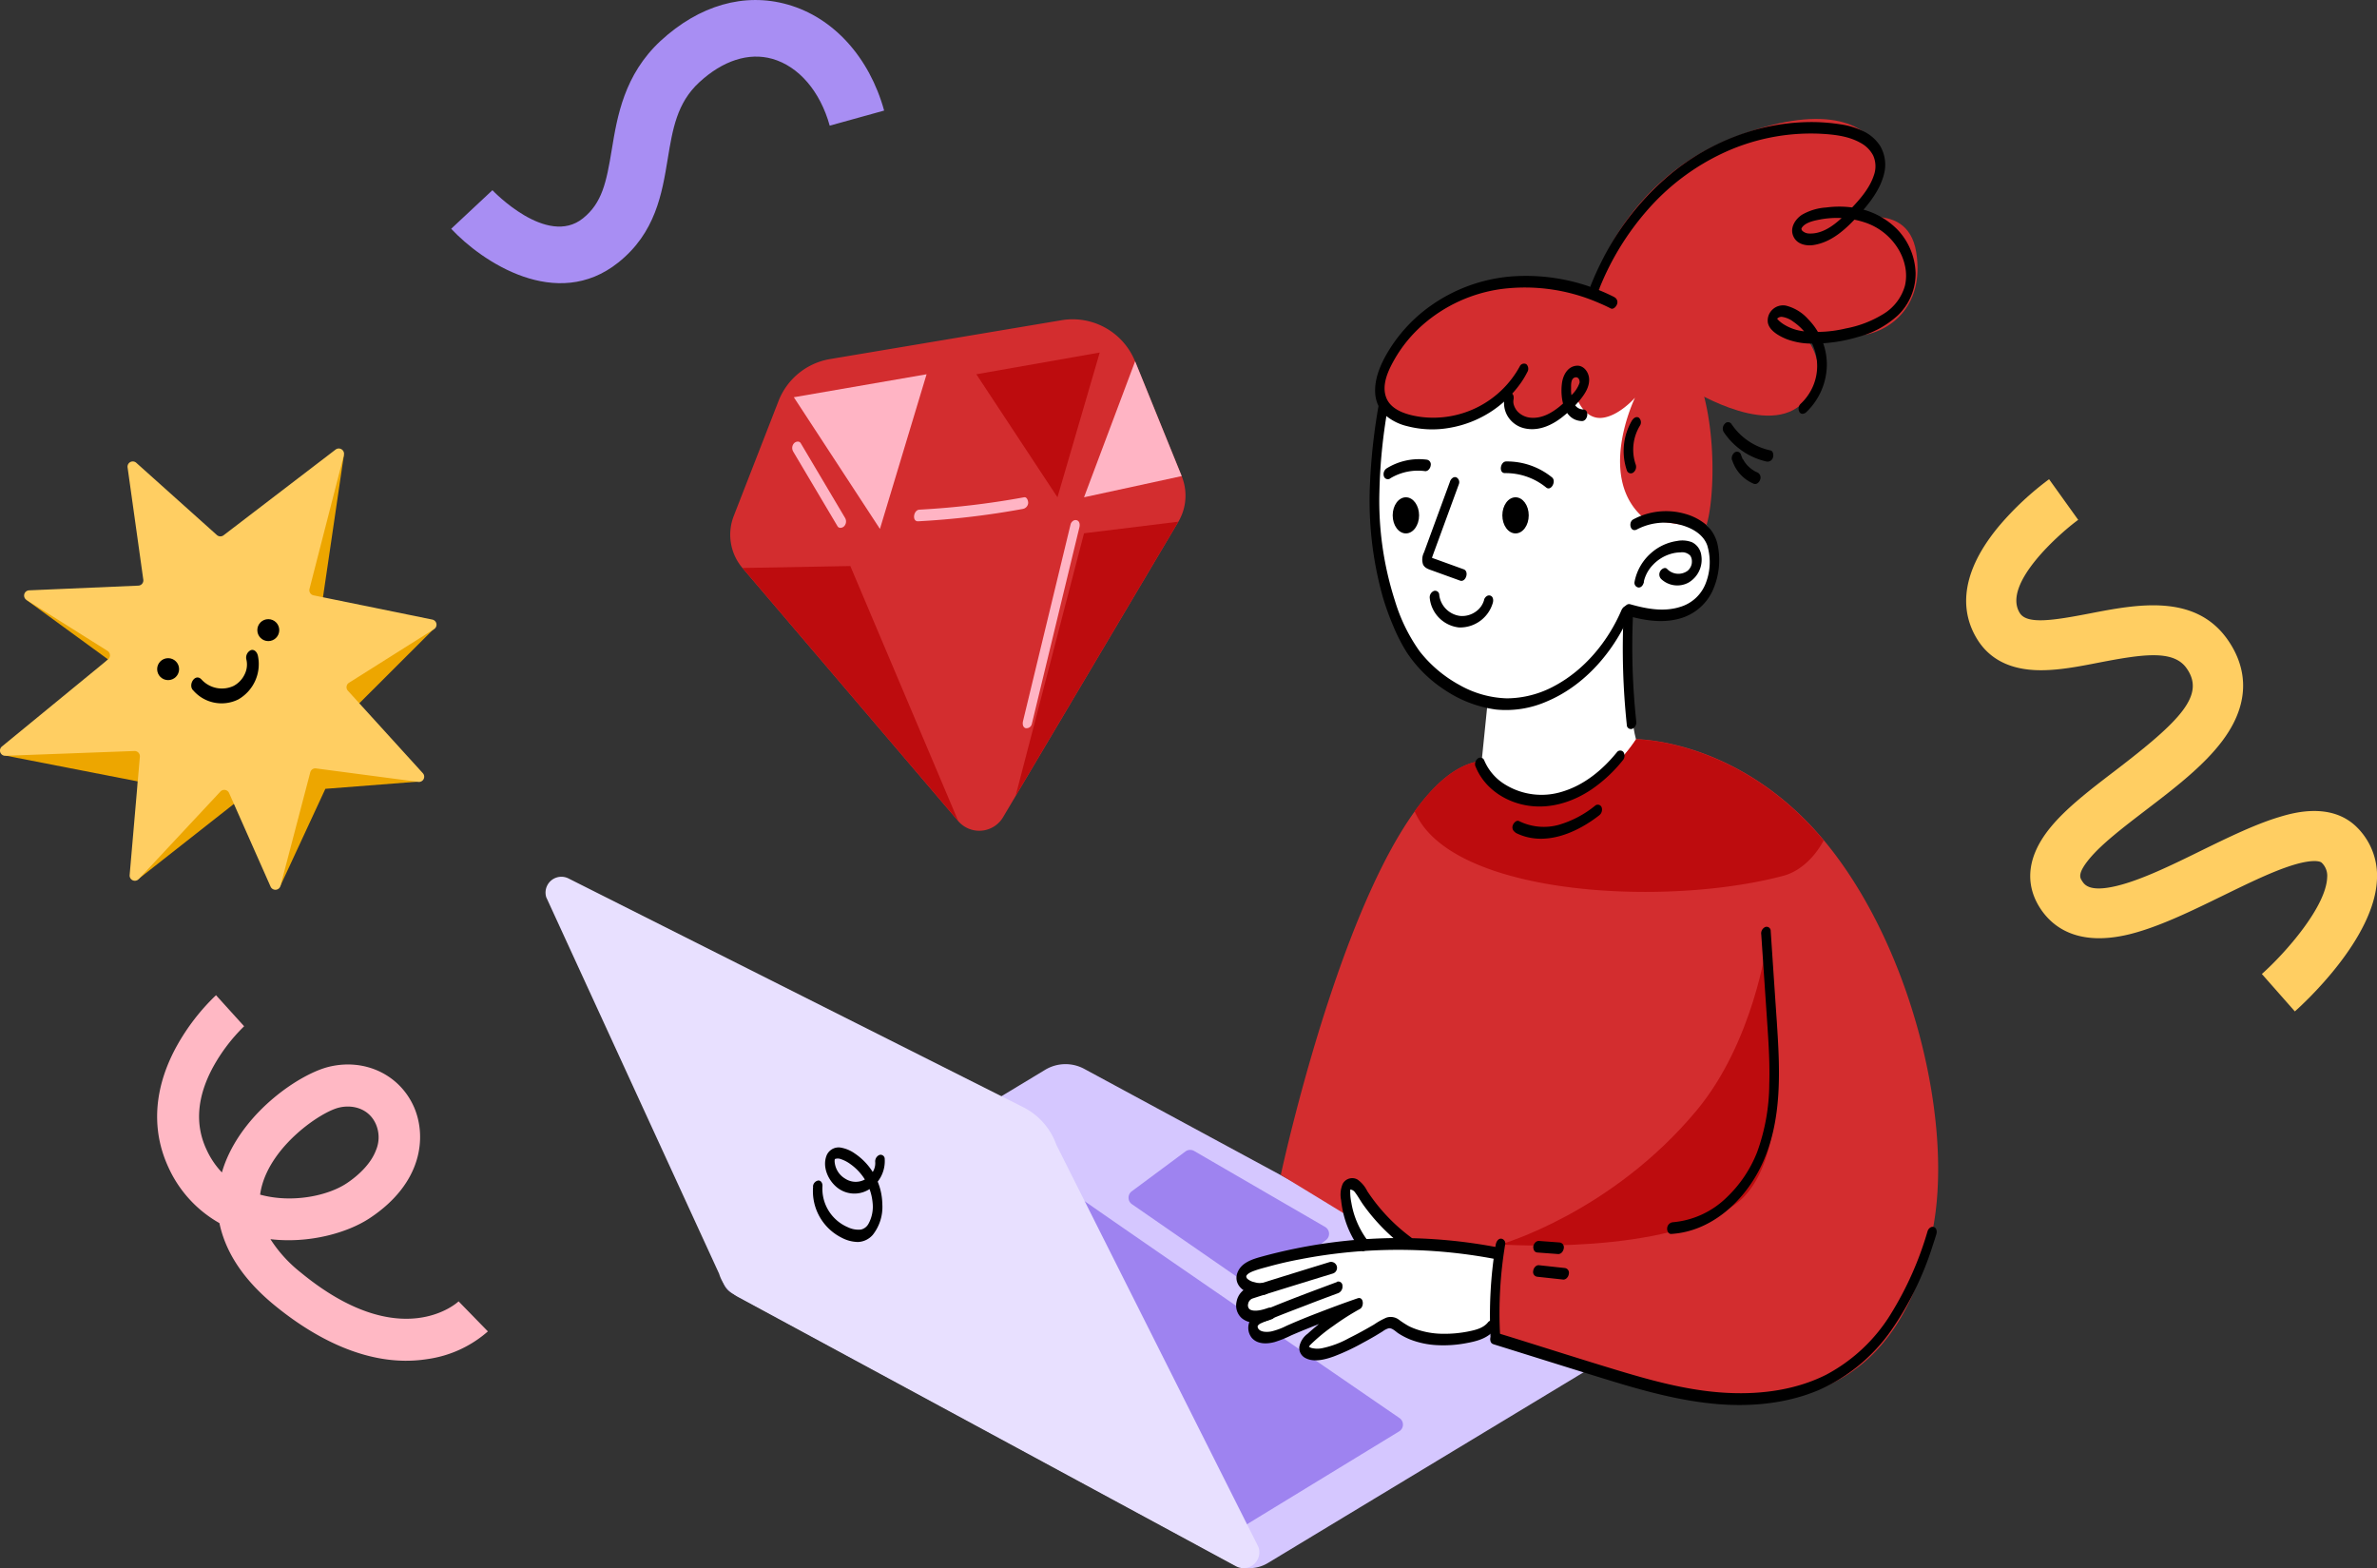 <svg xmlns="http://www.w3.org/2000/svg" viewBox="0 0 576.41 380.23"><rect x="0" y="0" width="576.41" height="380.23" fill="#333333" stroke="none"/><defs><style>.cls-1{fill:#d5c7ff;}.cls-2{fill:#9e83f0;}.cls-3{fill:#e8e0ff;}.cls-4{fill:#d32d2f;}.cls-5{fill:#fff;}.cls-6{fill:#bd0c0e;}.cls-7{fill:#ffb4c4;}.cls-8{fill:#eda600;}.cls-9{fill:#ffce62;}.cls-10{fill:#ffb8c4;}.cls-11{fill:#a88ef3;}</style></defs><g id="Layer_2" data-name="Layer 2"><g id="Layer_2-2" data-name="Layer 2"><path class="cls-1" d="M298.87,379.19,177.63,313.64a4.8,4.8,0,0,1-.2-8.33l76-45.9a9.57,9.57,0,0,1,9.52-.22l128.14,69.28L307.44,379A8.63,8.63,0,0,1,298.87,379.19Z"/><path class="cls-2" d="M258.89,288.37c12.76,9,68.15,47,80.49,55.48a1.92,1.92,0,0,1-.09,3.22L300.6,370.68a1.91,1.91,0,0,1-2.58-.56c-6.69-9.8-43.76-64.26-43.76-65.55,0-1,1-9.92,1.62-14.86A1.92,1.92,0,0,1,258.89,288.37Z"/><path class="cls-3" d="M248.14,268.47,137.85,213a3.84,3.84,0,0,0-5.39,4.56l41.93,91.31a9.58,9.58,0,0,0,4.62,5.63l120.7,65.27a3.84,3.84,0,0,0,5.45-4.67l-49-97.52A16.28,16.28,0,0,0,248.14,268.47Z"/><path class="cls-4" d="M385.31,73.15c-.25-.75,6.23-28.63,35.06-39.82,21.29-8.27,32.32-4,35.57,3.76s-10.27,17.28-10.27,17.28,16.78-7,19,6.76-7.26,20-14.53,20.29-12.52,0-12.52,0,8,9-1,16.78-27.81-4.51-27.81-4.51Z"/><path class="cls-5" d="M335.51,98s-3,19.19-2.07,28.21,5.1,33.32,16.82,39.36,10.38,5.76,10.38,5.76l-1.42,14s-.68,11.06,14.31,9.83S397.46,181,397.46,181s-.89-.71-1.66-6.79-.91-26.37-.91-26.37,10.78,3.54,15.79-.86,5-9.24,5.19-12.6-1.16-9.1-6.65-9.1h-8.53l-2-32L372.72,79Z"/><path class="cls-4" d="M358.51,184.62A15.8,15.8,0,0,0,375.75,194c13-1.75,21-14.76,21-14.76s25.66-.17,46.45,25.63,30.81,68.38,25.3,94.18-19.54,39.07-40.08,40.33-65.38-15-65.38-15l-.65-7.89-51.8-31.6S331,189.38,358.51,184.62Z"/><path class="cls-2" d="M274.46,288.85l13-9.65a1.93,1.93,0,0,1,2.11-.12l31.76,18.42a1.92,1.92,0,0,1,.23,3.17l-15,11.85a1.94,1.94,0,0,1-2.29.07L274.51,292A1.92,1.92,0,0,1,274.46,288.85Z"/><ellipse class="cls-3" cx="206.2" cy="288.86" rx="7.41" ry="10.42" transform="translate(-98 106.05) rotate(-23.48)"/><path class="cls-6" d="M442.23,203.79c-20.62-24.66-45.51-24.51-45.51-24.51s-7.94,13-21,14.76a15.82,15.82,0,0,1-17.25-9.42c-5.46.94-10.64,5.47-15.44,12.1.27.59.57,1.2.93,1.82,10.73,18.75,60.44,21.29,88.48,13.82C436.71,211.23,440.21,207.59,442.23,203.79Z"/><path class="cls-6" d="M428.42,228.86s9.6,50.09-7.28,62.89-57.28,10-57.28,10,26.86-7.61,47.57-32.51C425.18,252.72,428.42,228.86,428.42,228.86Z"/><path d="M334.36,98a145.11,145.11,0,0,0-2.14,19.16,86.64,86.64,0,0,0,3.08,27.52,63.08,63.08,0,0,0,2.51,7,43.28,43.28,0,0,0,3.3,6.47,31.9,31.9,0,0,0,9.38,9.24,29.31,29.31,0,0,0,12.24,4.65,24.61,24.61,0,0,0,12.46-2c8.2-3.47,14.67-10.42,18.69-18.26.52-1,1-2,1.44-3.08a1.32,1.32,0,0,0-.62-1.72c-.74-.24-1.27.44-1.52,1-3.22,7.5-8.88,14.43-16.24,18.35a24.48,24.48,0,0,1-11.52,3,24.73,24.73,0,0,1-11.58-3.28,31.21,31.21,0,0,1-9.58-8.12,41.83,41.83,0,0,1-6-12.28,79,79,0,0,1-3.76-26.41,133.44,133.44,0,0,1,1.93-19.75l.27-1.61a1.15,1.15,0,0,0-1-1.38c-.76,0-1.19.79-1.3,1.44Z"/><path d="M398.61,141.06a8.6,8.6,0,0,1,2.22-4.1,9.74,9.74,0,0,1,4.24-2.63,8.53,8.53,0,0,1,2.45-.39,2.72,2.72,0,0,1,2.34.77,2.24,2.24,0,0,1,.38.95,3.52,3.52,0,0,1,0,1,3,3,0,0,1-1,1.74,3.79,3.79,0,0,1-5-.47c-.51-.51-1.34.05-1.62.53a1.57,1.57,0,0,0,.2,1.93,5.69,5.69,0,0,0,6.66.86,6.44,6.44,0,0,0,3.08-6.58,4.12,4.12,0,0,0-2.25-3.19,6.56,6.56,0,0,0-3.62-.31,12.12,12.12,0,0,0-6.39,3,12.3,12.3,0,0,0-3.93,6.91,1.14,1.14,0,0,0,1,1.38c.78,0,1.17-.79,1.3-1.44Z"/><path class="cls-4" d="M354.49,71.93C339.22,78.41,334.31,89.18,334.13,96s13.14,9.13,20.36,5.94a33,33,0,0,0,12-9.33s-2.71,7.58,4.55,9.33c5.37,1.29,11.46-5.09,11.46-5.09s1.79,4.85,5.93,4.47,8.06-4.9,8.06-4.9-9.7,19.84,2.6,29.59c10.19,1.29,14.4,2.23,14.4,2.23,2.54-5.94,3.79-33.09-6.39-45.39S371.93,64.53,354.49,71.93Z"/><path d="M367.43,201.88c6.88,3.55,14.73.2,20.34-4.16a1.75,1.75,0,0,0,.63-1.94,1,1,0,0,0-1.51-.49A25.14,25.14,0,0,1,378,200a13.59,13.59,0,0,1-9.63-.9c-.65-.34-1.35.5-1.52,1a1.37,1.37,0,0,0,.63,1.72Z"/><path d="M391.49,72.05a47.25,47.25,0,0,0-25.23-5,39.33,39.33,0,0,0-21.32,8.6,37.11,37.11,0,0,0-7.63,8.48c-2.14,3.32-4.13,7.34-3.82,11.39a7.84,7.84,0,0,0,2.68,5.35,12.74,12.74,0,0,0,5.14,2.48,24,24,0,0,0,10.37.36,26.6,26.6,0,0,0,17.37-11.23,21.6,21.6,0,0,0,1.3-2.23,1.55,1.55,0,0,0-.2-1.93,1.14,1.14,0,0,0-1.62.53,23.91,23.91,0,0,1-23.93,12.25c-3-.4-7.07-1.45-8.37-4.5-1.4-3.28.55-7.11,2.2-9.93A33,33,0,0,1,345,78.77a36.43,36.43,0,0,1,19-8.68,44.89,44.89,0,0,1,23.85,3.42c.93.39,1.85.82,2.75,1.28.65.32,1.34-.5,1.51-1a1.35,1.35,0,0,0-.62-1.72Z"/><path d="M364.89,96.28a6.21,6.21,0,0,0,.84,4.84,6.42,6.42,0,0,0,3.89,2.72c3.58.85,7.05-.86,9.73-3.12A28.65,28.65,0,0,0,383.13,97c1.21-1.5,2.4-3.28,2.21-5.3-.15-1.62-1.45-3.28-3.22-3-2.05.28-3.1,2.33-3.35,4.19-.47,3.49.32,9.06,4.85,9.21,1.43,0,1.88-2.77.29-2.82-2.51-.09-3-3.19-2.93-5.11,0-.78-.09-2.25.82-2.61s1.36.6,1.23,1.28a7.36,7.36,0,0,1-2,3,26.82,26.82,0,0,1-2.82,2.72c-2,1.61-4.24,2.89-6.85,2.74a5,5,0,0,1-3.34-1.5,4.32,4.32,0,0,1-.88-1.49A2.75,2.75,0,0,1,367,97c.13-.62.11-1.48-.63-1.72a1.33,1.33,0,0,0-1.51,1Z"/><path d="M395.81,101.85a14.6,14.6,0,0,0-1.29,12.26,1,1,0,0,0,1.51.49,1.72,1.72,0,0,0,.63-1.93,11.16,11.16,0,0,1,1-9.43,1.51,1.51,0,0,0-.2-1.92c-.58-.45-1.3,0-1.62.53Z"/><path d="M387.89,69.83a65.72,65.72,0,0,1,11.69-19,55.55,55.55,0,0,1,18.24-13.71A50.38,50.38,0,0,1,441,32.41c3.37.16,7.11.5,10.11,2.2a7.33,7.33,0,0,1,3.12,3.09,6.41,6.41,0,0,1,.18,4.79c-1.16,3.56-4,6.51-6.54,9.13-2.31,2.35-5.43,5.1-9,5a2.52,2.52,0,0,1-1.83-.67.87.87,0,0,1-.2-.48c0,.06,0,.21,0-.06,0,0-.05.2,0,0s0,0,0,0,.17-.3.12-.23c.8-1.18,2.72-1.64,4.15-1.91a21.74,21.74,0,0,1,11.06.65,14.93,14.93,0,0,1,8.06,6.31A13.14,13.14,0,0,1,462,64.69a10.84,10.84,0,0,1-.06,4.58,11.73,11.73,0,0,1-5.27,6.89,26.57,26.57,0,0,1-9.07,3.48,30.4,30.4,0,0,1-10.32.67,11.6,11.6,0,0,1-4.84-1.73,8.73,8.73,0,0,1-1.07-.83c-.1-.09-.18-.21-.28-.29s-.08-.11-.12-.18.06.13,0,0,.05-.07,0,0,.05-.08.06-.08l.15-.13a1.47,1.47,0,0,1,1.07-.22,5.9,5.9,0,0,1,2.6,1.14,14,14,0,0,1,2,1.67,13,13,0,0,1,2.82,4.2,12.53,12.53,0,0,1-.06,9.87,12.77,12.77,0,0,1-3,4.22,1.66,1.66,0,0,0-.23,2c.44.61,1.15.42,1.62,0a16.11,16.11,0,0,0,5-11.31,15.67,15.67,0,0,0-4.51-11.22,10.65,10.65,0,0,0-5.44-3.32,3.73,3.73,0,0,0-3.21.94,3.64,3.64,0,0,0-1.16,3.06c.27,2.07,2.83,3.43,4.57,4.13a17.14,17.14,0,0,0,5.93,1.08,38,38,0,0,0,11.46-1.63,22.86,22.86,0,0,0,9.61-5.24,14,14,0,0,0,4.27-10.32,16,16,0,0,0-4.37-10.42,18.37,18.37,0,0,0-10.95-5.39,24,24,0,0,0-6.34,0,13.42,13.42,0,0,0-5.95,1.8c-1.66,1.13-2.95,3.23-2,5.24.83,1.85,3,2.35,4.88,2.06,4.28-.66,7.59-3.67,10.44-6.72s6-6.84,6.8-11.27a9,9,0,0,0-1.15-6.11,9.89,9.89,0,0,0-4.16-3.55,18.6,18.6,0,0,0-5.26-1.59,46.45,46.45,0,0,0-6.55-.57,50.92,50.92,0,0,0-13.18,1.58,55.89,55.89,0,0,0-23.06,12.26,65.76,65.76,0,0,0-15.29,19.94q-1.44,2.85-2.62,5.81a1.32,1.32,0,0,0,.62,1.72c.73.24,1.28-.44,1.52-1Z"/><path class="cls-5" d="M362.79,303.85l-22.64-2.92-8.29-9.28L329.19,287h-3l-.62,6,3.82,8.07-15.51,3.06s-9.35,2.25-10.09,2.58a9.75,9.75,0,0,0-2.65,2.52c-.21.46,1.67,2.38,1.67,2.38l-1.11,3s-1,2.66-.56,2.94,2.65,1.62,2.65,1.62v3.27l2.8,1.78,21.32-7.72c-.32.1-10.05,7.72-10.05,7.72s-1.64,2.86-1.41,3.13a42.21,42.21,0,0,0,5.09.95l15.61-7.71,6.66,3.54,12.09,1,6.56-2.8Z"/><path d="M418,104.76a16.92,16.92,0,0,0,10.42,7.16,1.37,1.37,0,0,0,1.52-1c.17-.54.09-1.56-.63-1.71a15.2,15.2,0,0,1-9.46-6.43,1,1,0,0,0-1.62,0,1.68,1.68,0,0,0-.23,2Z"/><path d="M420.07,111.64a9.15,9.15,0,0,0,5.24,5.67,1,1,0,0,0,.89-.15,1.73,1.73,0,0,0,.63-.87,1.37,1.37,0,0,0-.63-1.72c-.23-.09-.45-.2-.68-.31l.27.14a8.3,8.3,0,0,1-1.28-.84,6.66,6.66,0,0,1-.56-.5l-.14-.13c-.19-.19.18.2,0,0a3.33,3.33,0,0,1-.25-.28,7.48,7.48,0,0,1-.85-1.23l-.11-.2s.12.24,0,.09-.11-.25-.17-.38-.19-.49-.27-.74a1,1,0,0,0-1.51-.49,1.77,1.77,0,0,0-.63,1.94Z"/><path d="M362.71,301.79a103.89,103.89,0,0,0-1.24,22.83,1,1,0,0,0,1.3,1,1.71,1.71,0,0,0,1-1.75A101.06,101.06,0,0,1,365,301.73a1.15,1.15,0,0,0-1-1.39c-.76,0-1.18.8-1.29,1.45Z"/><path d="M362.08,325.92c9.15,2.85,18.29,5.73,27.45,8.55,8.85,2.72,17.86,5.25,27.13,6,8.25.66,16.84-.18,24.5-3.47a42.37,42.37,0,0,0,17.61-14.65,76.43,76.43,0,0,0,9.94-20.45c.3-.88.58-1.77.85-2.66.19-.61.08-1.49-.62-1.72s-1.33.42-1.51,1a81.06,81.06,0,0,1-8.93,20.11,40.93,40.93,0,0,1-15.63,14.69c-7.2,3.64-15.46,4.78-23.45,4.44-9-.37-17.7-2.66-26.25-5.22-8.95-2.69-17.86-5.54-26.78-8.32L363,323.18c-1.42-.44-2.31,2.3-.89,2.74Z"/><path d="M427.09,226.53l1.27,18.79c.39,5.83.86,11.67.68,17.52a49.2,49.2,0,0,1-2.93,16.48,30.56,30.56,0,0,1-7.43,11.05,21.29,21.29,0,0,1-13.11,6,1.54,1.54,0,0,0-1.29,1.45c-.06.6.27,1.42,1,1.38,9.85-.61,17.86-8.12,21.91-16.71,5.13-10.88,4.44-23.31,3.66-35q-.74-10.86-1.46-21.72a1,1,0,0,0-1.31-1,1.71,1.71,0,0,0-1,1.75Z"/><path d="M393.71,149.08a177,177,0,0,0,.78,26.65,1,1,0,0,0,1.3,1,1.69,1.69,0,0,0,1-1.75A170.11,170.11,0,0,1,396,149c0-.63-.26-1.4-1-1.39a1.55,1.55,0,0,0-1.29,1.45Z"/><path d="M357.81,185.85c2,5,6.7,8.3,11.85,9.34,5.74,1.17,11.52-.56,16.3-3.79a34.92,34.92,0,0,0,7.52-7,1.69,1.69,0,0,0,.23-2,1,1,0,0,0-1.62,0c-3.45,4.25-7.86,7.91-13.17,9.53a16.85,16.85,0,0,1-14-1.74,12.56,12.56,0,0,1-5-5.82,1,1,0,0,0-1.51-.49,1.73,1.73,0,0,0-.63,1.94Z"/><path d="M197.17,287.78a12.62,12.62,0,0,0,7,12.37,8.67,8.67,0,0,0,3.89,1,5,5,0,0,0,3.61-1.76,10.94,10.94,0,0,0,2.29-7.42,15.13,15.13,0,0,0-6.68-12.28,8.31,8.31,0,0,0-3.55-1.45,3.17,3.17,0,0,0-3.37,2.16c-.88,2.58.38,5.53,2.31,7.26a6.71,6.71,0,0,0,7.79.9,8.07,8.07,0,0,0,4.08-7.51,1,1,0,0,0-1.3-1,1.7,1.7,0,0,0-1,1.74,4,4,0,0,1-.54,2.27,5.1,5.1,0,0,1-1.69,1.77,4.65,4.65,0,0,1-5,0,5.24,5.24,0,0,1-2.62-4.22c0-.15,0-.47.1-.59s0,.06.05,0a1.83,1.83,0,0,1,1.24,0,8.24,8.24,0,0,1,2.4,1.22,12.85,12.85,0,0,1,5.42,9.38,8.62,8.62,0,0,1-1,5.12,2.79,2.79,0,0,1-1.83,1.4,5.85,5.85,0,0,1-3.15-.56,10.14,10.14,0,0,1-6.18-9.95c.06-.63-.28-1.4-1-1.39a1.54,1.54,0,0,0-1.29,1.44Z"/><path d="M372.8,303.7l5.11.38a1.26,1.26,0,0,0,.85-.42,1.86,1.86,0,0,0,.45-1,1.17,1.17,0,0,0-1-1.39l-5.11-.38a1.26,1.26,0,0,0-.84.42,1.79,1.79,0,0,0-.45,1c0,.69.26,1.33,1,1.39Z"/><path d="M372.79,309.58l6.36.69a1.21,1.21,0,0,0,.84-.43,1.73,1.73,0,0,0,.45-1,1.15,1.15,0,0,0-1-1.38l-6.36-.69a1.21,1.21,0,0,0-.84.43,1.73,1.73,0,0,0-.45,1,1.15,1.15,0,0,0,1,1.38Z"/><path d="M359.89,145.46a5.11,5.11,0,0,1-2.09,2.89,5.67,5.67,0,0,1-3.72,1,5.84,5.84,0,0,1-5.07-5.06,1,1,0,0,0-1.3-1,1.67,1.67,0,0,0-1,1.75,8,8,0,0,0,7.07,7.1,8.26,8.26,0,0,0,8.23-6c.17-.61.09-1.49-.62-1.72s-1.34.42-1.51,1Z"/><path d="M351.62,116.76l-4.23,11.52-2.07,5.65a3.8,3.8,0,0,0-.24,2.93c.43.93,1.43,1.19,2.31,1.51l6.66,2.41c1.39.5,2.29-2.23.89-2.74l-6.77-2.45c-.28-.1-.58-.19-.85-.31a.43.43,0,0,1-.21-.11.72.72,0,0,1,.07.25s.4-1.12.44-1.24l1.22-3.32,4.91-13.41a1.33,1.33,0,0,0-.62-1.72c-.71-.23-1.3.43-1.51,1Z"/><ellipse cx="367.51" cy="124.96" rx="3.2" ry="4.38"/><ellipse cx="340.92" cy="124.96" rx="3.2" ry="4.38"/><path d="M364.93,114.72a15.5,15.5,0,0,1,10,3.48c1.21,1,2.54-1.55,1.42-2.45a17.31,17.31,0,0,0-11.11-3.86c-1.43,0-1.88,2.85-.29,2.83Z"/><path d="M337.11,116a13,13,0,0,1,8.54-1.75,1.18,1.18,0,0,0,.84-.42,1.79,1.79,0,0,0,.45-1,1.15,1.15,0,0,0-1-1.38,14.9,14.9,0,0,0-9.72,2.14,1.71,1.71,0,0,0-.62,1.94,1,1,0,0,0,1.51.49Z"/><path d="M394.44,149.24c4.05,1.14,8.32,1.9,12.47.85a12.41,12.41,0,0,0,8.35-6.78,18.07,18.07,0,0,0,1.28-11.11,9.08,9.08,0,0,0-2.86-5,13.57,13.57,0,0,0-5.06-2.61,16.79,16.79,0,0,0-12.56,1.35c-1.28.69-.71,3.28.89,2.43a14.42,14.42,0,0,1,9.44-1.37c3.05.6,6.48,2.11,7.61,5.24a14,14,0,0,1-.3,9,9.53,9.53,0,0,1-6.27,5.92c-4,1.27-8.2.46-12.1-.64-1.44-.41-2.32,2.33-.89,2.74Z"/><path d="M363.3,302.48a126.19,126.19,0,0,0-49.07.25q-4,.81-7.91,1.87c-2.35.64-5.21,1.41-6.21,3.91-.89,2.2.5,4.14,2.53,4.89a9.44,9.44,0,0,0,4,.53,1.55,1.55,0,0,0,1.29-1.44c.06-.58-.27-1.46-1-1.39a6.42,6.42,0,0,1-1.16,0l-.4,0c-.05,0-.46-.06-.24,0a7.43,7.43,0,0,1-1-.22,3.59,3.59,0,0,1-1.56-.73l-.16-.15s.13.16,0,0-.22-.39-.12-.17c0-.09-.11-.44-.08-.19,0-.08,0-.28,0-.2.25-.71,1.55-1.17,2.21-1.4,1.13-.4,2.3-.68,3.45-1q3.66-1,7.38-1.69a124.91,124.91,0,0,1,47.2-.09,1.35,1.35,0,0,0,1.51-1c.17-.53.09-1.58-.62-1.72Z"/><path d="M304.43,320.71a4.87,4.87,0,0,1-3.29-1.07,4.1,4.1,0,0,1-1.28-4,4.58,4.58,0,0,1,2.88-3.49c3-1,18.94-5.9,19.62-6.11a1.44,1.44,0,1,1,.84,2.76c-.16.05-16.58,5.08-19.54,6.08a1.72,1.72,0,0,0-1,1.31,1.3,1.3,0,0,0,.32,1.23c.26.22,1.34.86,4.43-.25a1.43,1.43,0,0,1,1.84.86,1.45,1.45,0,0,1-.87,1.85A11.85,11.85,0,0,1,304.43,320.71Z"/><path d="M324.21,310.86c-5.86,2.19-11.76,4.36-17.53,6.79-1.27.53-2.6,1-3.36,2.22a3.89,3.89,0,0,0,.24,4.54c1.39,1.57,3.66,1.5,5.54,1a27,27,0,0,0,4-1.61c1.35-.59,2.71-1.15,4.08-1.7q6.11-2.46,12.35-4.61l-.6-2.58a64.06,64.06,0,0,0-11.85,8.5,5.07,5.07,0,0,0-2,3.18,2.73,2.73,0,0,0,1.62,2.77c2,1,4.71.27,6.69-.44a52,52,0,0,0,7-3.27c1.09-.58,2.18-1.19,3.25-1.82l1.64-1a4.59,4.59,0,0,1,1.42-.74c.88-.19,1.76.81,2.44,1.24a17.31,17.31,0,0,0,2.87,1.48,20.84,20.84,0,0,0,6.39,1.35,29.77,29.77,0,0,0,7.42-.53c2.35-.44,4.83-1.11,6.41-3a1.71,1.71,0,0,0,.23-2,1,1,0,0,0-1.63,0c-1.17,1.45-3.1,1.88-4.85,2.23a29.4,29.4,0,0,1-5.84.55,20.07,20.07,0,0,1-5.82-.82,16.38,16.38,0,0,1-2.62-1,22.05,22.05,0,0,1-2.44-1.57,3.31,3.31,0,0,0-3.06-.53,17.67,17.67,0,0,0-3,1.67c-2,1.17-4,2.28-6.06,3.29a22.92,22.92,0,0,1-6.42,2.43,5.73,5.73,0,0,1-2.79-.06c-.2-.08-.55-.26-.57-.39,0,.24.25-.19.35-.3a42,42,0,0,1,5.65-4.66,61.77,61.77,0,0,1,6.43-4.09c1.06-.58.91-3.09-.59-2.57-3.17,1.09-6.32,2.26-9.45,3.47-2.62,1-5.23,2.06-7.79,3.2a16.65,16.65,0,0,1-3.68,1.36,5.79,5.79,0,0,1-1.44.09,2.93,2.93,0,0,1-1-.21l-.21-.09c.27.12,0,0,0,0l-.33-.25c-.06-.05-.21-.24,0,0,0-.05-.1-.11-.14-.17a.76.76,0,0,0-.12-.19c-.13-.15.05.24,0,0a1.18,1.18,0,0,0-.07-.2c-.12-.2,0,.29,0,.06s0-.24,0-.35c.08.56-.06-.06,0-.12s-.15.39,0,.17c0-.05,0-.24.09-.27-.13.06-.15.35,0,.1a1.3,1.3,0,0,0,.1-.15c0-.13-.25.23-.06.09a.73.73,0,0,0,.14-.16c.14-.19-.24.13,0,0l.13-.09a2.12,2.12,0,0,0,.2-.12c-.23.19-.19.09-.06,0l1.38-.61c3.3-1.39,6.65-2.66,10-3.94,2.55-1,5.1-1.94,7.65-2.89a1.71,1.71,0,0,0,1-1.75,1,1,0,0,0-1.31-1Z"/><path d="M330.58,303.3c1.49,0,2-2.94.3-2.94-1.49,0-1.95,2.94-.3,2.94Z"/><path d="M331.65,300.81a21.49,21.49,0,0,1-3.16-6,21,21,0,0,1-.8-3.22,12.27,12.27,0,0,1-.25-3.18c0-.47-.11.16-.13.06s.35,0,.35,0a1.63,1.63,0,0,1,.95.68c.67.88,1.21,1.88,1.84,2.79a47,47,0,0,0,10.3,10.56c1.27.94,2.58-1.6,1.43-2.46a44.1,44.1,0,0,1-10.62-11.22,7.52,7.52,0,0,0-2.37-2.81,2.62,2.62,0,0,0-3.57,1,6.68,6.68,0,0,0-.41,4,25,25,0,0,0,.73,3.93,23.42,23.42,0,0,0,3.87,7.93c1,1.35,2.69-.88,1.84-2Z"/><path class="cls-4" d="M177.94,125.09l10.85-27.86A16.32,16.32,0,0,1,201.3,87.06l56.14-9.42a16.34,16.34,0,0,1,17.82,10l11.3,27.84a12.47,12.47,0,0,1-.83,11.06l-42.49,71.61a6.72,6.72,0,0,1-10.89.93l-52.28-61.32A12.48,12.48,0,0,1,177.94,125.09Z"/><polygon class="cls-7" points="192.5 96.32 224.69 90.75 213.38 128.25 192.5 96.32"/><polygon class="cls-6" points="236.76 90.75 256.43 120.58 266.68 85.48 236.76 90.75"/><polygon class="cls-7" points="262.87 120.58 275.26 87.6 286.56 115.44 262.87 120.58"/><polygon class="cls-6" points="285.73 126.5 262.87 129.31 246.28 192.98 285.73 126.5"/><polygon class="cls-6" points="180.07 137.72 206.2 137.25 232.35 199.04 180.07 137.72"/><path class="cls-7" d="M192.34,109.48l10.75,18.11c.36.62,1.21.43,1.62,0a1.69,1.69,0,0,0,.22-2l-10.75-18.12c-.36-.61-1.21-.43-1.62,0a1.69,1.69,0,0,0-.22,2Z"/><path class="cls-7" d="M222.64,126.4a198.6,198.6,0,0,0,25.39-3,1.57,1.57,0,0,0,1.3-1.44c0-.53-.28-1.51-1-1.38a200.41,200.41,0,0,1-25.39,3c-1.43.07-1.86,2.9-.29,2.82Z"/><path class="cls-7" d="M259.61,127.15l-9,37.22-2.53,10.47c-.15.62-.1,1.49.62,1.72a1.33,1.33,0,0,0,1.51-1l9-37.23,2.54-10.47c.15-.61.09-1.48-.63-1.71s-1.36.41-1.51,1Z"/><polygon class="cls-8" points="6.45 145.49 26.2 159.89 1.32 183.21 33.4 189.47 33.63 213.09 60.88 191.66 68.02 214.73 78.9 191.27 101.43 189.52 82.94 174.71 105.25 152.44 77.06 153.39 83.4 110.3 40.98 143.68 6.45 145.49"/><path class="cls-9" d="M81.39,109,54.22,129.79a1.28,1.28,0,0,1-1.63-.06L33.05,112.22a1.27,1.27,0,0,0-2.11,1.13l3.81,27.2a1.27,1.27,0,0,1-1.2,1.45L7.07,143.14a1.27,1.27,0,0,0-.62,2.35l19.63,12.34a1.28,1.28,0,0,1,.13,2.06L.47,181a1.27,1.27,0,0,0,.85,2.26l31.28-1.16a1.28,1.28,0,0,1,1.32,1.38l-2.48,28.68a1.27,1.27,0,0,0,2.19,1l19.82-21.23a1.28,1.28,0,0,1,2.1.35l10.07,22.72a1.28,1.28,0,0,0,2.4-.2l7.22-27.54a1.27,1.27,0,0,1,1.39-.94l24.8,3.27a1.27,1.27,0,0,0,1.11-2.11l-18.18-20a1.27,1.27,0,0,1,.27-1.93l20.63-13a1.27,1.27,0,0,0-.43-2.32l-28.78-5.87a1.28,1.28,0,0,1-1-1.56L83.4,110.3A1.28,1.28,0,0,0,81.39,109Z"/><circle cx="65.06" cy="152.79" r="2.66"/><circle cx="40.77" cy="162.25" r="2.66"/><path d="M46.77,167.3a9.1,9.1,0,0,0,11,2.3A9.86,9.86,0,0,0,62.54,159c-.17-.78-.79-1.63-1.7-1.36a2,2,0,0,0-1.11,2.21,5.28,5.28,0,0,1-.4,3.65,6.16,6.16,0,0,1-2.69,2.82,6.69,6.69,0,0,1-7.72-1.5c-1.51-1.74-3.36,1.1-2.15,2.51Z"/><path class="cls-9" d="M556.49,245.24l-8-9.07c6-5.36,15.65-16.48,15.84-23.5a4.34,4.34,0,0,0-1.34-3.49c-.44-.42-2.33-.8-6.7.5-4.93,1.48-10.91,4.4-17.24,7.49-7.69,3.76-15.65,7.65-22.81,9.4-12.51,3-18.65-1.85-21.6-6.49-2.67-4.21-4.38-11,2.66-19.54,3.89-4.71,9.62-9.09,15.68-13.72,15.94-12.2,21.86-18.34,17.23-24.82-3.17-4.45-10.44-3.42-21.17-1.35-5.07,1-10.32,2-15.06,1.85-6.6-.2-11.45-2.66-14.41-7.33-3.5-5.53-5.46-14.79,5.13-27.55a72.28,72.28,0,0,1,12.19-11.42l7.06,9.85c-4.13,3-18.64,15.54-14.14,22.62,1.75,2.77,8.12,1.78,16.93.08,11.32-2.19,25.4-4.91,33.34,6.2,3.83,5.37,6.76,14-1.06,24.54-4.58,6.18-11.75,11.66-18.68,16.95-5.49,4.21-10.69,8.18-13.7,11.83s-2.19,4.64-1.76,5.32c.58.92,1.8,2.83,8.5,1.2,5.88-1.43,13.23-5,20.35-8.51,6.79-3.32,13.21-6.45,19.1-8.21,3.07-.92,12.41-3.71,18.69,2.5A16.5,16.5,0,0,1,576.41,213C576,227.52,558.49,243.47,556.49,245.24Z"/><path class="cls-10" d="M40.4,258.9a42,42,0,0,1,2.53-5.38,51.84,51.84,0,0,1,9.45-12.21l6.82,7.53a42.32,42.32,0,0,0-7.5,9.84c-3.92,7.19-4.48,13.93-1.65,20a20.27,20.27,0,0,0,3.76,5.61q.33-1.14.75-2.25c4.9-12.76,18.33-21.75,25.32-23.4,8.69-2.06,17.15,2,20.57,9.92,3,7.05,2.07,18.29-10.77,26.8-5.29,3.51-14.56,6.22-24.1,5.11a33,33,0,0,0,7.35,8.08c24.38,20.05,38.14,7.13,38.28,7l7.1,7.28a28.08,28.08,0,0,1-14.72,6.72c-14.66,2.31-28.28-5.87-37.12-13.14-8.39-6.9-12-13.79-13.26-19.84A29.52,29.52,0,0,1,40.82,283C37.34,275.46,37.21,267.23,40.4,258.9Zm50.77,20a8,8,0,0,0,0-6.27c-1.68-3.88-5.68-4.84-8.9-4.08-4.41,1-16.5,9.19-18.91,19.58-.12.51-.21,1-.28,1.54,7.84,2.15,16.49.25,21-2.76C87.11,284.89,90,282.05,91.17,278.9Z"/><path class="cls-11" d="M214.4,26.81l-13.2,3.66c-2.31-8.33-7.51-14.38-13.91-16.2-5.73-1.62-12,.4-17.74,5.7-5.4,5-6.43,11.29-7.63,18.56-1.38,8.4-2.95,17.93-12,25.13-14.93,11.92-33-.15-40.51-8.19l10-9.35c.13.14,13.19,13.83,21.94,6.83,4.66-3.72,5.7-8.75,7-16.65,1.33-8.09,3-18.16,11.82-26.37C169.57,1.26,180.51-1.88,191,1.1,202.06,4.22,210.8,13.83,214.4,26.81Z"/></g></g></svg>